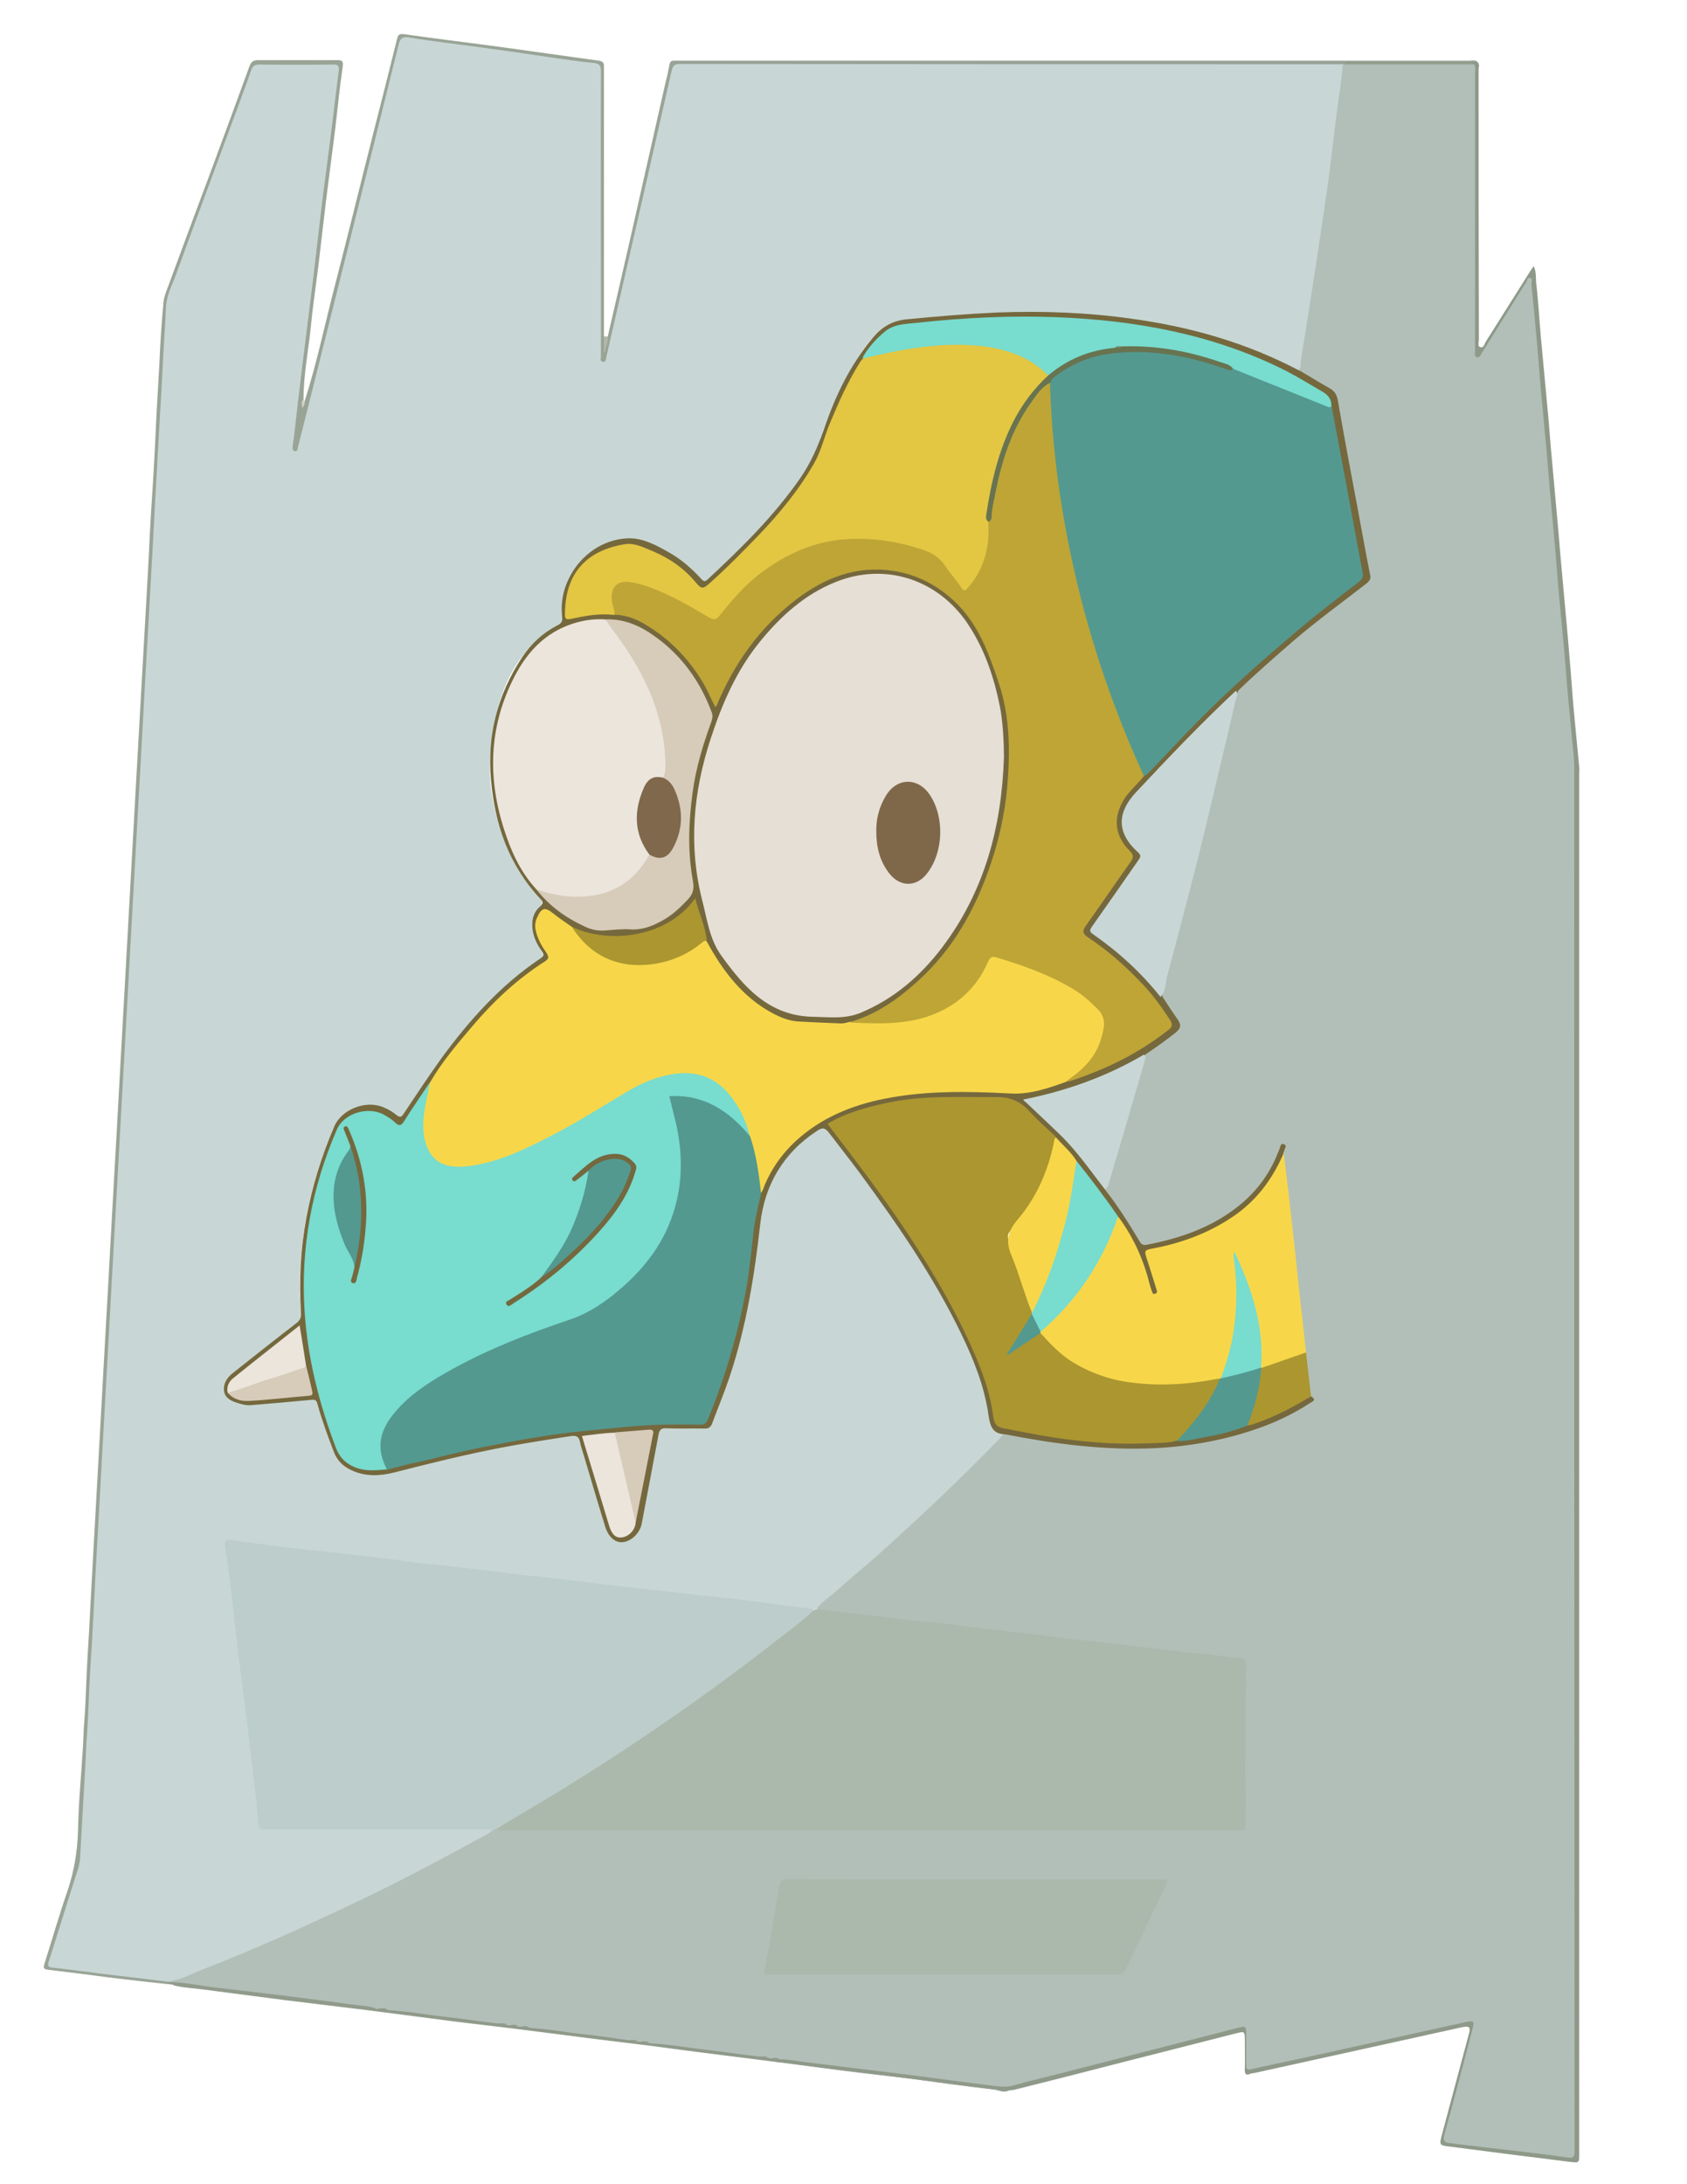 <svg version="1.1" id="Calque_1" xmlns="http://www.w3.org/2000/svg" x="0" y="0" viewBox="0 0 612 792" style="enable-background:new 0 0 612 792" xml:space="preserve"><style>.st1{fill:#8e9989}.st7{fill:#aab9ac}.st10{fill:#f7d749}.st11{fill:#c8d7d6}.st12{fill:#ac9630}.st14{fill:#539990}.st16{fill:#78dccf}.st18{fill:#ebe5dc}.st19{fill:#d7cbba}</style><path d="M110.5 145.5c4.4-13.7 7.3-27.7 10.9-41.6 4.9-18.9 9.5-37.8 14.3-56.7 2.8-11 5.6-21.9 8.3-32.9.4-1.6.7-2.2 2.7-1.9 11.8 1.7 23.6 3.1 35.4 4.7 11.7 1.6 23.4 3.3 35.1 4.9 1.3.2 2 .7 1.9 2v97.9c1.4 1.8-.2 4 .3 5.6.2-1.8 0-3.8 1.1-5.6 2.6-11.4 5.3-22.8 7.9-34.3 4.4-19.3 8.7-38.7 13.1-58 .3-1.1.6-2.2.8-3.4 1.1-4.8 0-4.2 5.4-4.2h285.2c1 0 2.2-.4 3.1.4-1 .7-2.1.2-3.2.2h-42.2c-.8 0-1.6.3-1.9.1.3.1 1.1 0 1.8 0 14 0 28 0 42 .1.8 0 2.1-.8 2.5.7-.7.7-1.7.7-2.6.7-14.9 0-29.8.1-44.7-.1-2.2.1-4.5 0-6.7 0H248c-3.1 0-3.3.2-4 3.2-6.4 28.3-12.9 56.5-19.3 84.8-1.2 5.2-2.5 10.4-3.6 15.6-.1.5-.2 1-.4 1.4-.4 1.1-.6 2.5-2.1 2.3-1.6-.2-1.3-1.7-1.4-2.8-.1-1 0-2 0-3V26.9c-.1-3-.1-3.1-3-3.5-21.7-3-43.4-5.9-65.1-8.9-3-.4-3.2-.3-3.9 2.7-5.8 23-11.5 46.1-17.3 69.1-6.3 24.8-12.5 49.6-18.7 74.4-.3 1.3-.4 3.5-2.4 3.1-1.9-.4-1.3-2.4-1.2-3.8 3.8-30.2 7.2-60.4 11.1-90.5 1.8-14 3.2-28.1 5.1-42.2.4-3 .3-3.2-2.7-3.2H95.9c-3.2 0-3.4.2-4.6 3.2-8.6 23.2-17.1 46.4-25.7 69.6-1.1 2.9-2.1 5.8-3.2 8.7-1.1 2.8-1.5 5.7-1.6 8.8-.3 7.8-.8 15.6-1.3 23.4-.4 7-.8 14-1.2 20.9-.4 8.1-.9 16.1-1.4 24.2-.4 7.1-.8 14.1-1.2 21.2-.4 7.9-.9 15.8-1.3 23.7-.4 7.1-.8 14.1-1.2 21.2-.4 8-.9 15.9-1.3 23.9-.4 6.9-.8 13.8-1.1 20.7-.4 8.1-.9 16.3-1.4 24.4-.4 6.8-.8 13.6-1.1 20.4-.4 8-.9 16-1.3 23.9-.4 6.8-.8 13.6-1.1 20.4-.5 8.2-.9 16.4-1.4 24.7-.4 7.1-.8 14.1-1.2 21.2-.4 7.9-.9 15.8-1.3 23.7-.4 6.9-.8 13.8-1.1 20.7-.4 8.1-.9 16.3-1.4 24.4-.4 7.1-.8 14.1-1.2 21.2-.4 7.9-.9 15.8-1.3 23.7-.4 6.9-.8 13.8-1.1 20.7-.5 8.1-.9 16.3-1.4 24.4-.4 7.1-.8 14.1-1.2 21.2-.4 7.9-.9 15.8-1.3 23.7-.4 7-.8 14-1.1 20.9-.3 7.1-.7 14.1-1.2 21.2-.3 4.1-2.2 7.8-3.4 11.7-2.4 7.9-4.9 15.7-7.3 23.6-.7 2.3-.6 2.5 1.9 2.8 13 1.9 26.1 3.2 39.1 5.1.3.1.5.2.8.3.6.8 2.3.3 2.3 1.8-6.6-.7-13.2-1.4-19.7-2.2-6.1-.7-12.1-1.6-18.2-2.3-2.7-.3-5.4-.7-8.1-1-1.5-.2-1.3-1-1-2.1 2.8-8.7 5.3-17.6 8.3-26.2 2.5-7.3 3.7-14.7 3.9-22.4.2-10.1 1.2-20.2 1.8-30.3.2-3.1.2-6.3.5-9.4.6-7.9.7-15.9 1.2-23.9.6-9.1 1-18.2 1.5-27.3.5-8.9 1-17.9 1.5-26.8.5-9 1-18 1.5-27.1.5-9 1-18 1.5-27.1.5-8.9 1-17.9 1.5-26.8l1.5-27.3c.5-8.9 1-17.7 1.5-26.6l1.5-27.3c.5-8.9 1-17.9 1.5-26.8.5-9 1-18 1.5-27.1.5-9 1-18 1.5-27.1.5-8.9 1-17.9 1.5-26.8.5-8.9 1-17.9 1.5-26.8.5-8.8 1-17.5 1.5-26.3.5-9.4 1.1-18.9 1.5-28.3.3-5.5.6-11.1 1-16.6.6-9.4 1.1-18.9 1.5-28.3.3-5.8.7-11.6 1-17.4.3-7.5.8-15.1 1.5-22.6.2-1.9 1-3.8 1.7-5.7 4.8-13.1 9.7-26.2 14.6-39.3 5-13.5 10-27 14.9-40.5.6-1.6 1.4-2.2 3.1-2.2h28.7c1.9 0 2.3.4 2 2.5-1.1 7.4-1.8 14.9-2.7 22.4-1.1 8.9-2.3 17.7-3.4 26.6-.9 7.4-1.7 14.8-2.6 22.2-.9 7.5-2.1 15.1-2.8 22.6-.9 8.9-2.7 17.7-2.7 26.7-.1 1 .1 2.1-.5 3.2.5-.7.2-1.8.9-2.5z" style="fill:#99a497"/><path class="st1" d="M535 23.5c-.8-.8-1.9-.5-2.9-.5H488v-.5h48c.9.8.4 1.9.4 2.8 0 32.7 0 65.3.1 98 0 .9-.6 2.3.6 2.6 1.2.3 1.4-1.2 1.9-2l15.9-25.2c.4-.7.9-1.3 1.5-2.2 1 2.2.7 4.3.9 6.3.8 6.5 1.1 13 1.7 19.6.8 8.6 1.6 17.1 2.4 25.7.6 6.2 1 12.4 1.6 18.6.8 8.8 1.6 17.6 2.4 26.5.5 6.1 1 12.2 1.6 18.3.8 9.1 1.7 18.1 2.4 27.2.6 6.5 1 13.1 1.6 19.6.6 6.6 1.3 13.2 1.9 19.8.1.7 0 1.5 0 2.2V781c0 3.3 0 3.3-3.4 2.9-14.4-1.8-28.9-3.6-43.3-5.5-4.1-.5-4.1-.5-3.1-4.4 3.2-12.1 6.5-24.1 9.7-36.2.8-2.8.3-3.3-2.5-2.7-25.1 5.5-50.2 11.1-75.3 16.6-.4.1-.9 0-1.2.2-2.2 1-2.3-.3-2.2-1.9.1-3.4 0-6.8 0-10.2 0-3.2-.1-3.3-3.2-2.5-12.8 3.3-25.6 6.5-38.5 9.8-14 3.6-28 7.2-42.1 10.7-.6.1-1.2.1-1.7.2-1.8.7-3.6-.2-5.4-.4-6.4-.8-12.8-1.5-19.1-2.4-6-.8-11.9-1.6-17.9-2.3-5.9-.8-11.8-1.5-17.7-2.2-5.9-.7-11.8-1.5-17.7-2.3-2.2-.3-4.4-.7-6.7-.7-.1-1.2.8-1.1 1.4-1.3 5.4 0 10.8 1 16.1 1.7 21.2 2.7 42.5 5.3 63.7 8.1 1.6.2 3.2 0 4.7-.4 26.9-6.7 53.8-13.7 80.7-20.5.2-.1.5-.1.7-.2 3.2-.8 4.2-.1 4.3 3.1.1 2.8 0 5.7 0 8.5 0 3.3.2 3.5 3.5 2.8 24.2-5.3 48.3-10.6 72.5-16 1.2-.3 2.4-.6 3.7-.7 1.8-.2 2.7.6 2.6 2.4 0 .8-.3 1.5-.5 2.2-3.1 12-6.4 24-9.5 36-.8 2.9-.6 3 2.4 3.4l38.7 4.8c4.2.5 4.2.5 4.2-3.7V280c0-7.2-1.2-14.3-1.7-21.4-.9-10.5-1.8-21.1-2.8-31.6-.9-10-1.8-19.9-2.7-29.8-.9-10.4-1.8-20.9-2.8-31.3-1.1-12.6-2.2-25.2-3.4-37.8-.7-7.9-1.3-15.8-2.1-23.6 0-.5 0-1-.4-1.6-.9.7-1.3 1.6-1.8 2.4l-13.5 21.6c-.9 1.4-1.6 3.5-3.5 3-2-.6-1.3-2.8-1.3-4.4V26.3c-.1-1-.1-1.9.2-2.8z"/><path d="M283 746.9c-.3 0-.6.1-1 .1v.3c5.6.7 11.3 1.4 16.9 2.1 7.1.9 14.2 1.8 21.4 2.7 6.1.8 12.1 1.5 18.2 2.3 6.1.8 12.1 1.5 18.2 2.3l9.3 1.2c-1.8 1.2-3.6 0-5.3-.2-9.8-1.1-19.5-2.5-29.3-3.8-8.6-1.1-17.3-2-25.9-3.1-8.4-1.1-16.9-2.2-25.3-3.3-7.1-.9-14.3-1.8-21.4-2.7-7.4-.9-14.8-1.9-22.1-2.9-7.1-.9-14.1-1.7-21.2-2.6-8.9-1.1-17.7-2.3-26.6-3.4-8.5-1.1-17.1-2-25.6-3.1l-30-3.9c-9.8-1.2-19.7-2.4-29.6-3.6l-30-3.9c-3.6-.5-7.2-.6-10.7-1.5-.5-1-1.9-.1-2.5-1.1 1.4-1.1 3-.8 4.6-.6 20 2.6 40 4.9 60 7.6 3.8.5 7.6.6 11.3 1.8-.1.5-.4 1.2.6.7.5-.2 1.1-.3 1.7-.5.7-.1 1.5-.1 2 .6 5.3 1.1 10.6 1.4 16 2.1 7.4 1 14.8 1.8 22.1 2.8 1.1.1 2.1.2 3.2-.1.8-.1 1.6-.2 2.2.6 0 .8-.6.5-.9.6 1 .1 1.9-.6 3-.7.8-.1 1.5-.2 1.9.7 0 .5-.6.3-.9.6 1-.3 1.9-.7 2.9-.9.7-.1 1.5-.1 1.9.6 5.3 1 10.7 1.4 16 2.1 6 .8 12 1.5 18 2.3 1.1.1 2.1.2 3.2-.1.8-.1 1.6-.2 2.2.6 0 .7-.5.5-1 .6 1.2.1 2.1-.6 3.1-.7.7-.1 1.5-.1 2 .6 5.3 1.1 10.6 1.4 16 2.1 7.2 1 14.4 1.7 21.6 2.8 1.3.2 2.5.3 3.7-.1.8-.1 1.6-.2 2.2.6 0 .8-.7.4-1 .6 1.1.1 2-.6 3.1-.7.8.6 1.7.3 1.8 1.5z" style="fill:#919b8c"/><path d="M220.5 122c.2 2.1-.7 4-1.4 6v-6h1.4z" style="fill:#b2b6a9"/><path d="M110.5 145.5c.2.9-.4 1.7-.8 2.5-.1-1-.6-2 .2-3 .2.2.4.3.6.5z" style="fill:#cfd2ca"/><path d="M60.5 718.5c-7.6-.9-15.1-1.8-22.7-2.7-6.2-.8-12.3-1.6-18.5-2.3-1.7-.2-2.2-.5-1.6-2.3 3.6-11.2 7-22.4 10.6-33.5.5-1.6.8-3.2.8-4.9.6-11.1 1.3-22.2 1.9-33.3.2-3.2.2-6.5.5-9.7.6-7.9.7-15.8 1.2-23.6.8-12.1 1.4-24.2 2-36.3.5-9 1-17.9 1.5-26.9s1-18.1 1.5-27.1 1-17.9 1.5-26.9 1-18.1 1.5-27.1 1-17.9 1.5-26.9 1-18.1 1.5-27.1 1-17.9 1.5-26.9 1-18.1 1.5-27.1 1-17.9 1.5-26.9 1-17.9 1.5-26.9c.5-8.9 1-17.7 1.5-26.6.5-9.1 1-18.2 1.5-27.4.5-8.9 1-17.7 1.5-26.6.7-12.1 1.4-24.2 2-36.3.5-9 1-17.9 1.5-26.9s1.1-18.1 1.5-27.1c.3-6 .8-11.9 1-17.9.2-4.2 2.3-8 3.7-11.9C71.1 79.6 78.6 59.6 86 39.6c1.7-4.7 3.5-9.4 5.1-14.1.5-1.5 1.3-2.1 2.9-2.1 9 .1 18 .1 27 0 1.7 0 2.1.6 1.9 2.2-1.2 9.1-2.2 18.3-3.4 27.4-1.1 8.6-2.3 17.3-3.3 25.9-.9 7.4-1.7 14.8-2.6 22.2-1.3 10.4-2.6 20.9-3.9 31.3-1.1 8.8-2.1 17.6-3.1 26.4-.1 1-.4 2-.4 2.9-.1.7-.2 1.7.7 1.9 1 .2 1.1-.8 1.2-1.5 1.8-7 3.5-14 5.3-21 3.7-14.9 7.5-29.8 11.2-44.7 6.7-26.7 13.4-53.5 20-80.2.6-2.2 1.2-3 3.8-2.6 9.2 1.5 18.4 2.5 27.6 3.8 7.5 1 14.9 2.1 22.4 3.2 5.6.8 11.1 1.7 16.8 2.2 2.4.2 2.8 1.1 2.8 3.2-.1 27.7 0 55.3 0 83v20.2c0 .7-.5 1.9.8 2 1 .1 1.1-1.1 1.2-1.9 4.5-19.7 9-39.3 13.5-59 3.4-14.8 6.7-29.6 10.1-44.4.4-1.6.7-2.7 2.9-2.7 80.1.1 160.1.1 240.2.1h.7c.9 1 .7 2.2.5 3.3-2.3 17.7-4.5 35.5-7.1 53.2-2.4 16.9-5 33.8-7.8 50.6-.2 1.5 0 3.3-1.6 4.2-3.3-.3-5.9-2.2-8.7-3.5-17.4-8-35.6-12.7-54.4-15.2-8.4-1.1-16.9-1.5-25.4-2.1-10-.7-20-.1-29.9.3-8.9.3-17.8 1.2-26.6 2.4-3.9.6-6.9 2.8-9.5 5.6-4 4.4-7 9.5-9.8 14.8-3.8 7.2-7.2 14.6-9.5 22.5-2 6.6-5.9 12.3-9.9 17.8-8.8 11.9-19.3 22.3-30.2 32.2-2.5 2.3-2.9 2.2-5.3-.3-4.6-4.7-9.9-8.1-15.8-11.1-12.6-6.4-29 3.5-31.5 16-.6 3.2-1.2 6.4-1 9.6.1 1.4-.4 2.4-1.6 3.1-16.6 9.8-22.1 25.9-24.2 43.7-1.7 14.1 1.5 27.5 7.4 40.3 2.3 5.1 5.6 9.7 9.4 13.8 2.2 2.4 2.3 2.7.2 5.2-2.2 2.5-2.4 5.4-1.7 8.5.5 2 1.4 3.9 2.4 5.7 1.6 2.7 1.6 3-1 4.8-7.2 5-13.8 10.7-19.8 17.2-8.1 8.8-15.6 18.2-22.1 28.3-2 3.1-4.1 6.3-6.2 9.4-1.6 2.3-2.1 2.4-4.4.9-2.7-1.7-5.4-3.3-8.8-3.1-6 .3-10.4 2.8-12.8 8.4-5.8 13.7-9.7 27.8-11.1 42.6-.8 7.5-1.3 15.1-.4 22.7.3 2.7-.8 4.5-3 6.1-7.3 5.6-14.5 11.5-21.8 17.2-.7.6-1.4 1.2-1.9 2-2.2 3.4-1.3 5.9 2.5 7.5 3.7 1.5 7.4.9 11.1.6 5.3-.4 10.6-1.1 15.9-1.4 1.9-.1 2.9.6 3.4 2.4 1.5 5.1 3.3 10.1 5.2 15.1 2.3 6.2 6.9 9.3 13.5 9.6 4.6.2 8.9-.9 13.3-2 18.1-4.9 36.5-8.6 55-11.3 1.3-.2 2.6-.3 4-.5 2.8-.4 3.5 0 4.3 2.8 1.8 6 3.6 12 5.4 17.9 1.2 3.8 2.3 7.7 3.4 11.5l.3.9c1.2 3.2 3.2 5.1 5.3 5 2.8-.1 6-2.8 6.6-5.9l6-31.2c.8-4.1.8-4.3 5.2-4.3h11.7c1.7 0 2.5-.7 3.2-2.2 8.3-20.4 14-41.5 16-63.5.8-8.4 2.1-16.7 6-24.3 3.7-7.2 8.7-13.2 15.6-17.5 2.9-1.8 3.7-1.7 5.8 1 6.4 8.1 12.6 16.4 18.6 24.8 8.1 11.4 15.8 23.1 22.7 35.3 7.9 14.2 14.8 28.8 17 45.1.2 1.5.9 2.4 2.4 2.7.8.1 1.6.3 2.3.8.8 1.1-.1 1.7-.7 2.3-7.4 7.2-14.4 14.7-22 21.7-5.5 5.1-11 10.4-16.6 15.4-9.2 8.4-18.6 16.6-28.2 24.5-.2.2-.4.2-.7.3-.4.1-.8.1-1.2 0-11.5-1.1-23-2.7-34.5-3.9-21.8-2.4-43.5-5.1-65.2-7.6-17-2-33.9-4-50.9-5.9-16.6-1.9-33.2-3.8-49.9-5.7-3.1-.4-6.3-.9-9.4-1.2-2.4-.2-2.6-.1-2.3 2.4 1.4 11.7 2.9 23.5 4.3 35.2 2.4 20.7 5.1 41.3 7.3 62 .3 3.2.7 3.5 4.1 3.5h75.5c1.5 0 3-.3 4.4.5.8 1.6-.7 2-1.6 2.5-5.4 3-10.8 6-16.2 8.9-12 6.4-24.3 12.6-36.6 18.3-19.2 8.9-38.5 17.5-58.3 25-1.6 1-3.2 1.5-5 1z" style="fill:#c8d7d5"/><path d="M60.5 718.5c4.7-.4 8.8-2.7 13.1-4.4 18.8-7.3 37.2-15.6 55.4-24.3 16.3-7.7 32.2-16.2 48-24.9.5-.3 1-.6 1.4-1 .5-1.1 1.5-1.4 2.6-1.3h264.9c5.1 0 5.2 0 5.1-5.1-.2-12 0-24-.1-35.9-.1-5.6 0-11.1 0-16.7 0-2.1-.7-3-2.8-3.2l-41.4-4.8c-19.9-2.2-39.9-4.7-59.8-6.9-14.6-1.6-29.3-3.3-43.9-5.2-2.3-.3-4.7.3-6.7-1.5 2.4-3 5.7-5 8.5-7.6 4.4-4.1 9.2-7.8 13.7-11.9 15.1-13.5 29.8-27.4 43.9-41.9.6-.7 1.2-1.3 1.8-2 .7-.7 1.6-.4 2.3-.2 7.6 1.4 15.2 2.8 22.9 3.5 9.6.9 19.2 1.6 28.9 1.1 11.3-.7 22.3-2.4 33.1-5.7 7.7-2.4 14.9-5.7 21.8-9.8.9-.5 2.3-1 1.5-2.6-.7-5.2-1.4-10.4-1.9-15.6-1.1-6.9-1.6-13.9-2.4-20.8-1.8-15.9-3.6-31.7-5.3-47.6-.1-1.2-.2-2.5-.3-3.7-.3-.8.3-1.6.1-2.9-1.5 3.3-2.8 6.4-4.5 9.2-4.6 7.6-10.9 13.4-18.5 17.8-7.9 4.6-16.5 7.4-25.5 9-2.1.4-3.3-.2-4.3-2-3.3-5.7-6.7-11.3-10.8-16.5-.5-.6-.9-1.2-.9-2 4.5-15.1 9-30.2 13.3-45.4.3-1 .6-2.1.6-3.2.1-1.3 1.1-1.8 2-2.3 3.1-1.9 5.8-4.1 8.6-6.4 1.5-1.2 1.8-2.4.7-4-1.4-2-2.6-4.1-4-6-.6-.9-1.4-1.7-1.1-2.9 3.4-11.8 6.4-23.6 9.5-35.5 6-23.5 11.8-47 17-70.6.3-1.5.7-2.9.8-4.4 1.5-2.7 3.9-4.5 6.1-6.4 7.8-7.1 15.6-14 23.9-20.5 4.9-3.8 9.7-7.6 14.7-11.2 2.2-1.6 2.9-3.2 2.4-5.9-2.3-11.8-4.4-23.7-6.7-35.6-1.6-8.4-3.2-16.9-4.6-25.3-.3-2.1-1.3-3.4-3.1-4.5-2.8-1.6-5.5-3.5-8.4-4.9-.7-.3-1.6-.6-1.6-1.7 1.9-.6 1.2-2.5 1.4-3.6 2-12 3.8-24.1 5.7-36.2 1.5-10 3-19.9 4.4-29.9 1.1-8.3 2-16.7 3.1-25.1.7-5.4 1.7-10.8 2-16.2h47.5c.9.9.5 2.1.5 3.1v101c0 .7-.3 1.7.6 2 1 .3 1.4-.7 1.8-1.4 5-8 10.1-16.1 15.1-24.1.3-.4.5-.9.8-1.2.6-.7.6-2.4 1.8-2 .9.3.3 1.8.4 2.7.7 6.7 1.3 13.3 1.9 20 .6 6.4 1 12.7 1.6 19.1.6 6.8 1.3 13.5 1.9 20.3.4 4.4.7 8.8 1.1 13.1.6 7 1.3 14 1.9 21 .6 6.4 1 12.9 1.6 19.3.6 6.7 1.3 13.4 1.9 20 .4 4.5.7 9.1 1.1 13.6.6 6.8 1.3 13.5 1.9 20.3.3 2.8.6 5.6.6 8.4 0 167 0 334.1.1 501.1 0 2.1 0 3-2.8 2.6-10-1.5-20-2.5-30.1-3.7l-12.3-1.5c-2-.2-2.6-.8-2-3.1 3.6-12.9 6.9-25.8 10.3-38.7.6-2.3.2-2.7-2.1-2.2-20.1 4.4-40.1 8.9-60.2 13.3-6 1.3-12 2.5-18 3.9-1.6.4-1.9-.1-1.9-1.5v-11.2c0-2.9-.2-3-3-2.3-20.4 5.2-40.8 10.5-61.2 15.7-6.9 1.8-13.9 3.4-20.7 5.3-2.7.7-5.3.2-7.9-.1-11.3-1.4-22.6-3-34-4.4-11.2-1.4-22.4-2.7-33.5-4.1-3-.4-6-1-9.1-1-.6-.7-1.3-.4-2-.5-.7.3-1.3.4-1.9 0-.6-.7-1.3-.4-2.1-.5-3.3.4-6.6-.5-9.8-.9l-31.2-3.9c-.2 0-.3-.1-.4-.2-.6-.7-1.3-.4-2.1-.5-.7.3-1.3.4-1.9 0-.6-.7-1.3-.4-2.1-.5-2.9.4-5.7-.5-8.6-.8-9.6-1.2-19.3-2.2-28.8-3.7-.6-.7-1.3-.4-2-.5-.7.3-1.3.4-1.9 0-.6-.7-1.3-.4-2.1-.5-.7.3-1.3.4-1.9 0-.6-.7-1.3-.4-2.1-.5-3.3.3-6.6-.5-9.8-.9l-31.2-3.9c-.2 0-.3-.1-.4-.2-.6-.7-1.3-.4-2.1-.5-.7.3-1.3.4-1.9 0-2.9-.9-6-1-9-1.4-7.7-1.1-15.4-2-23.1-3-8.7-1.1-17.4-2.1-26.1-3.1-5.9-.7-11.8-2.1-17.8-2 .1.1.1 0 .1-.2z" style="fill:#b2bfb8"/><path class="st1" d="M235.5 740.9c6.7.3 13.3 1.5 19.9 2.3 5.8.6 11.6 1.5 17.4 2.2 1.4.2 2.8.4 4.2.5-1.2.8-2.5.4-3.8.3-6-.8-11.9-1.5-17.9-2.3-6-.8-12.1-1.6-18.1-2.4-.9-.1-1.8-.2-2.7-.2.1-.1.2-.3.3-.4.2.1.5.1.7 0zM140.6 728.9c6.7.3 13.3 1.5 19.9 2.3 5.8.6 11.6 1.5 17.4 2.2 1.4.2 2.8.4 4.2.5-.6.7-1.4.5-2.1.4-5.9-.7-11.7-1.5-17.6-2.3-5.9-.7-11.7-1.5-17.6-2.1-1.7-.2-3.4-.8-5.2-.5.2-.2.3-.4.4-.4.1 0 .3 0 .6-.1zM192 735.4c6.6.2 13 1.5 19.5 2.2 6 .6 12 1.6 18 2.4-.6.7-1.4.5-2.1.4-5.9-.7-11.8-1.6-17.7-2.3-6.2-.8-12.4-1.5-18.7-2.2.1-.1.2-.3.3-.3.2-.1.5-.1.7-.2zM136.6 728.4h1.9c-.9.9-2 .2-3.1.6.3-.7.8-.5 1.2-.6zM184 734.4h1.9c-.9.9-2 .2-3.1.6.4-.7.9-.5 1.2-.6zM188 734.9h1.9c-.9.8-2 .4-3 .4.3-.5.8-.3 1.1-.4zM231.5 740.4h1.9c-.9.8-2 .4-3 .4.3-.5.8-.3 1.1-.4zM279 746.4h1.9c-.9.8-2 .4-3 .4.3-.5.8-.3 1.1-.4z"/><path class="st7" d="M296.5 583.5c9.6 1.2 19.2 2.1 28.8 3.4 8.1 1.1 16.3 1.5 24.4 2.7 10.5 1.5 21 2.3 31.5 3.8 6.4.9 12.8 1.4 19.2 2.2 6.6.8 13.1 1.5 19.7 2.3 5.2.6 10.3 1.4 15.5 1.7 4.8.3 9.5 1.4 14.3 1.6 1.5.1 2.2 1 2.1 2.7-.1 3.9.1 7.7-.1 11.6-.2 7.3 0 14.5-.1 21.8-.1 3.6-.1 7.2.1 10.9.2 4.8-.1 9.6-.1 14.3 0 .9-.4 1.2-1.2 1.2H183.5c-1 0-2.2.4-3.1-.5.2-.9.9-1.3 1.7-1.7 15.8-9 31.3-18.7 46.5-28.8 21.9-14.6 43.2-30 63.6-46.7 1-.8 2-1.8 3.3-2.2.3-.3.7-.3 1-.3z"/><path d="M295.5 583.5c-3.6 3.7-7.8 6.7-11.8 9.8-17.5 13.8-35.6 26.8-54.2 39.2-10.2 6.8-20.6 13.4-31.1 19.7-6 3.6-12 7.1-17.9 10.7-.7.3-1.3.7-2 1-.8-.9-1.9-.5-2.8-.5H97.5c-3.5 0-3.6 0-3.9-3.5-.7-9.3-2.1-18.6-3.1-27.8-1.1-10.3-2.6-20.6-3.9-31-.9-7.6-1.7-15.3-2.6-22.9-.7-5.9-1.5-11.8-2.4-17.7-.3-1.8.4-2.3 2-2.1 8.9 1.2 17.9 2.4 26.8 3.4 7.9.9 15.8 1.7 23.7 2.6 7.9.9 15.7 2.2 23.6 2.9 6.4.6 12.8 1.5 19.2 2.2 4.8.5 9.7 1.4 14.5 1.8 5.2.4 10.4 1.1 15.5 1.7 6.3.7 12.6 1.6 18.9 2.3 6.7.8 13.5 1.4 20.2 2.2 4.7.6 9.3 1.2 14 1.6 5.2.4 10.3 1.2 15.5 1.8 6.8.9 13.4 1.8 20 2.6z" style="fill:#bdcdcb"/><path d="M401 431.5c4.6 5.9 8.6 12.2 12.4 18.6.5.9 1.1 1.5 2.4 1.3 12-2.3 23.3-6.1 33-13.7 6.7-5.2 11.7-11.8 14.8-19.7.3-.7.6-1.4.8-2.1.2-.6.4-1.4 1.4-1 .9.4.6 1.1.3 1.7-.2.5-.3.9-.5 1.4-.1 3.1-1.9 5.5-3.3 8-5.6 9.7-14.1 16.3-24.1 20.9-6.4 3-13 5.1-19.9 6.3-2.1.4-2.3 1.3-1.6 3.1 1.2 3.1 1.9 6.4 3 9.5.2.5.4 1.1.4 1.7.1.8-.2 1.5-.9 1.9-.9.4-1.4-.3-1.8-.9-.4-.6-.6-1.2-.8-1.8-1-4-2.5-7.7-3.6-11.7-.9-3.3-3.2-5.8-4.8-8.7-1-1.7-1.9-3.3-3-4.9-4.8-6.8-10-13.4-15-20.1-2.3-3.1-5.3-5.8-7.8-8.7-4.4-4-8.6-8.2-13-12-.9-.8-1.9-1.3-3.1-1.3-14.6-.8-29.1-1.3-43.6 1.5-6.7 1.3-13.3 3.1-19.5 6.2-1.7.9-1.7 1.5-.6 2.9 7.1 9.1 14.1 18.4 20.8 27.8 12.7 18.1 24.3 36.9 32.6 57.5 2.5 6.3 4.4 12.8 5.3 19.5.2 1.6 1 2.3 2.5 2.6 11.2 2.4 22.4 4.2 33.8 5.1 6.7.5 13.3.3 20 .4 3.2 0 6.5-.4 9.7-.9 8.6-.7 16.9-2.7 25.1-5.3 7.3-2.2 14-5.4 20.5-9.2.9-.5 1.7-1.4 2.9-1 1.9 1.3.3 1.8-.5 2.3-5.8 3.8-12 6.8-18.5 9.1-12.1 4.3-24.6 6.6-37.5 7.3-18.5.9-36.6-1.5-54.6-5-4.6-.1-5.5-2.9-6.1-7-1.5-10.5-5.4-20.2-10-29.7-10-20.6-23-39.4-36.5-57.8-3.7-5-7.6-9.9-11.4-14.9-1.3-1.7-2.3-2-4.2-.7-12.3 8-19.1 19.6-20.7 33.8-2.1 18.8-5.1 37.4-11.1 55.4-1.9 5.7-4.2 11.2-6.3 16.8-.5 1.5-1.4 2.1-2.9 2-4.6-.1-9.2.1-13.7-.1-1.8-.1-2.6.5-2.9 2.3-2 10.8-4.1 21.6-6.1 32.3-.6 3.1-3.3 6-6.3 6.6-3 .7-5.8-1.6-7-5.7-2.6-8.4-5.1-16.9-7.6-25.3-.5-1.8-1.2-3.5-1.5-5.3-.4-1.9-1.3-2.3-3.1-2.1-8.5 1.3-16.9 2.6-25.3 4.2-13.1 2.5-26 5.7-38.9 9-5.1 1.3-10.4 1.6-15.4-.7-3.1-1.4-5.4-3.5-6.6-6.8-2.2-5.7-4.3-11.4-5.9-17.2-.4-1.5-.9-1.8-2.4-1.6-7.2.7-14.4 1.3-21.6 1.9-1.8.2-3.5-.3-5.1-.8-2.2-.7-4.4-1.7-4.8-4.2-.4-2.6.9-4.8 3-6.5 7.7-6.1 15.4-12.2 23.2-18.2 1.3-1 1.8-2.1 1.7-3.8-1.6-23.5 2.8-45.9 12-67.4 2.7-6.4 11.5-9.8 17.9-7.1 1.7.7 3.3 1.6 4.7 2.8 1.3 1 1.8.8 2.6-.4 4.5-6.7 8.9-13.5 13.6-20 10.2-13.9 21.6-26.7 36.1-36.4 1.2-.8 1.3-1.4.5-2.5-1.9-2.7-3.3-5.6-3.5-8.9-.2-2.9.6-5.5 2.8-7.4 1.1-1 1.3-1.6.2-2.7-11.5-12.2-16.6-27-18-43.4-1.4-16 2.4-30.7 11.2-44.1 3.3-5 7.6-9 13-11.8 1.5-.8 1.8-1.6 1.6-3.3-1.5-14.2 9.8-27.7 23.9-28.2 5.3-.2 10.1 2.4 14.7 5 4.5 2.5 8.3 5.8 11.8 9.6.7.8 1.3 1.4 2.4.3 12.3-11.4 24.2-23.1 33.8-37 3.6-5.3 6.2-11.1 8.3-17.2 4.1-12.1 9.6-23.6 17.9-33.5 3.1-3.7 6.9-6.1 12.1-6.6 11.1-1.1 22.2-2 33.3-2.5 16.3-.6 32.5 0 48.6 2.3 21.2 2.9 41.5 8.7 60.5 18.7.1.1.3.1.5.2 3.6 2.1 7.1 4.3 10.7 6.3 1.7 1 2.5 2.2 2.9 4.2 2.4 13.8 5 27.6 7.6 41.4 1.4 7.4 2.7 14.9 4.2 22.3.3 1.4-.5 2.1-1.4 2.9-8.9 6.9-18 13.5-26.5 20.8-6.8 5.9-13.6 11.8-20 18-.2 1.1-1.1 1.6-1.8 2.3-5.2 5.3-10.5 10.5-15.7 15.7-6 6-11.6 12.4-17.7 18.3-1.4 1.3-2.5 2.9-3.5 4.6-3.3 5.3-2.6 11.1 1.7 15.5 3.3 3.4 3.5 3.2.6 7.4-5.4 7.7-10.7 15.5-16.2 23.2 5.8 4 11.2 8.5 16.3 13.4 2.9 2.8 5.6 5.9 8.2 9 .4.5.6 1 .6 1.6 1.8 2.7 3.6 5.6 5.5 8.2 1.5 2.1 1.1 3.4-.8 4.9-3.5 2.8-7.1 5.3-10.8 7.8-1.6 2.3-4.3 3.2-6.6 4.3-10.2 5.2-20.9 9-32.2 11.2-1.1.2-2.3.3-3.7 1 2.9 2.5 5.3 5.3 8.1 7.7 7.8 6.8 14.1 15 20.2 23.4-.5.6-.2 1-.4 1.6z" style="fill:#75683d"/><path class="st7" d="M353.3 681.5h67c3.7 0 3.7 0 2.1 3.2-4.6 9.7-9.2 19.3-13.8 29.1-.8 1.7-1.8 2.2-3.6 2.2H279.6c-1.8 0-2.6-.1-2.1-2.4 1.9-9.7 3.5-19.5 5.1-29.3.3-2.1 1.1-2.9 3.3-2.9 22.4.1 44.9.1 67.4.1z"/><path class="st10" d="M405.7 441.2c5.4 7.3 9.1 15.4 11.3 24.2.2.9.5 1.8.8 2.6.2.6.4 1.5 1.3 1.1.9-.3.6-1 .4-1.7-1.1-3.4-2.1-6.8-3.2-10.2 0-.1-.1-.2-.1-.2-1.2-3.7-1.2-3.7 2.6-4.4 10.7-2.1 20.7-5.9 29.7-12.3 7.9-5.7 13.4-13.3 17.2-22.2l1.8 15c1 8.4 1.9 16.8 2.8 25.2.7 6.8 1.4 13.5 2.2 20.3.4 4 .9 7.9 1.3 11.9-.8 1.1-2.1 1.2-3.3 1.6-3.4 1.4-6.9 2.4-10.3 3.7-.8.3-1.7.7-2.7.4-.2-.1-.4-.3-.5-.6-.4-1.1-.3-2.3-.3-3.5.4-11-2.5-21.4-6.7-31.4-.6-1.5-1.2-2.9-1.7-4.1 1.2 6.1 1.1 12.4.8 18.8-.4 7.2-1.9 14.2-4.2 20.9-.4 1.3-.9 2.5-1.6 3.6-.2.2-.4.4-.7.5-15 3.1-29.9 3.8-44.5-1.5-8.3-3-15.5-7.7-20.7-15-.1-.2-.2-.5-.2-.8.2-1 .9-1.6 1.6-2.2 11.8-10.5 20.1-23.4 25.6-38.1.3-.6.4-1.4 1.3-1.6z"/><path class="st11" d="M421 361.5c-7-8.8-15.2-16.3-24.4-22.7-1.5-1-1.3-1.6-.4-2.9 5.6-7.9 11.2-16 16.7-23.9.7-1 1.3-1.7 0-2.9-8.5-7.6-7.1-15-.9-21.7 11.7-12.5 23.5-24.9 36-36.6.1-.1.3-.2.4-.3 1 1.2.1 2.4-.2 3.5-2.9 12.8-6 25.5-9 38.2-4.9 21-10.5 41.8-16 62.6-.4 2.3-.5 4.9-2.2 6.7zM401 431.5c-5.3-6.8-10.2-14-16.4-20-4-3.9-8.1-7.7-12.1-11.5-.4-.4-1-.7-1.3-1.3 15.6-3.1 30.2-8.3 43.8-16.3.9.6.5 1.4.3 2.2-4.4 15.1-8.8 30.2-13.3 45.3-.3.6-.7 1.1-1 1.6z"/><path class="st12" d="M457.7 496c5.4-1.9 10.8-3.7 16.1-5.6l1.8 15.9c-6.7 4.1-13.7 7.7-21.2 10.2-.6.2-1.3.3-1.9.4-.5-.8-.1-1.6.2-2.4 2.1-5.2 3.3-10.6 4-16.2.1-.7 0-1.7 1-2.3z"/><path d="M364.2 274.6c-.8 25.1-7 48.5-22.3 68.8-7.8 10.3-17.4 18.7-29.6 23.8-5.7 2.4-11.3 1.6-17.1 1.5-16.1-.2-25.2-10.6-33.6-22.3-4.3-6-5.1-13.3-6.9-20.1-5-19.7-3.2-39.2 3.1-58.4 4.1-12.6 9.3-24.6 17.7-35 7.6-9.4 16.5-17.5 28-22 17.5-6.9 36.4-1 47.3 14.9 6.6 9.7 10.2 20.8 12.3 32.4.8 5.6 1.1 11 1.1 16.4z" style="fill:#e6dfd5"/><path class="st14" d="M483.1 147.5c1.8 9.5 3.6 19 5.4 28.6 1.9 10.4 3.8 20.9 5.8 31.3.3 1.5.1 2.4-1.1 3.4-7.9 6.1-15.8 12.1-23.4 18.6-5.7 4.9-11.4 9.7-16.9 14.7-5.9 5.3-11.6 10.7-17.2 16.3-6.3 6.3-12.4 13-18.6 19.4-.6.6-1.2 1.1-1.9 1.6-1.7-1.1-2.1-2.9-2.8-4.6-13.8-30.8-23.1-63-28.2-96.3-1.6-10.4-2.8-20.8-3.3-31.3-.2-3.6-.6-7.1-.3-10.7.2-1.5 1.3-2.4 2.5-3.3 7.7-5.7 16.4-8.2 25.9-8.4 11.6-.4 22.8 1.8 33.7 5.5 1.4.5 2.8 1.2 4.3.9.7-.1 1.3.1 1.9.4 11.2 4.8 22.7 9.2 34.2 13.9z"/><path d="M380.9 138.6c.7 23.8 3.9 47.3 9.3 70.4 5.8 25 14.1 49.1 24.8 72.4-2.2 2.8-5 5.1-7 8.1-4.3 6.7-3.8 13.4 1.8 19 1.5 1.5 1.5 2.5.3 4.1-5.4 7.6-10.7 15.4-16.2 23.1-1.4 1.9-1 3 .8 4.2 7.6 5 14.4 11.1 20.5 17.7 3.5 3.8 6.5 8 9.3 12.3 1.1 1.7.6 2.7-.8 3.7-8.6 6.7-18 11.9-28.2 15.8-3 1.1-6 2.4-9.2 3-.1-1.3 1-1.6 1.8-2.1 2.8-2 5.2-4.4 7.3-7.1 2.6-3.5 3.8-7.4 4.3-11.6.2-2.2-.9-3.8-2.2-5.3-3.1-3.5-6.7-6.2-10.8-8.4-7.7-4.2-15.9-7.2-24.3-9.8-2-.6-3-.2-3.9 1.7-5 10.8-13.6 17.1-24.9 20.3-7.8 2.2-15.7 1.4-23.6 1.5-.7 0-1.6 0-1.7-1 9.5-2.7 17.3-8.2 24.5-14.7 12.8-11.5 20.9-25.9 26.4-42 3.2-9.3 5.3-18.8 6.2-28.6 1.1-12.8 1-25.5-3.1-37.7-3.6-10.8-7.5-21.7-16.3-29.8-6.3-5.8-13.5-9.5-22-10.8-13.4-2-24.8 2.5-35.2 10.4-13.2 10.1-22.5 23.2-28.8 38.4-.1.1-.2.3-.5.6-1.6-3.1-2.9-6.2-4.6-9.1-5.4-8.9-12.4-16-21.4-21.2-3.2-1.9-6.8-3.1-10.6-3.2-1.2-1.7-1.5-3.7-1.6-5.7-.3-4.8 2.5-7.3 7.2-6.8 2.8.3 5.5 1.1 8.2 2.2 6.7 2.6 13 6.1 19.1 9.7 3.1 1.8 3.1 1.9 5.3-.8 5.7-6.8 11.8-13.1 19.4-17.8 9.1-5.6 18.8-8.9 29.7-9 9.5 0 18.5 1.6 27.3 4.9 1.8.7 3.2 1.7 4.3 3.3l6.3 8.4c1.5 2 2 2 3.5 0 3.8-5 5.7-10.7 6.1-16.9.1-1.8-.2-3.7.3-5.5 1.3-3.7 1.5-7.7 2.3-11.5 2.1-10.4 5.4-20.3 11-29.3 2-3.2 4.2-6.2 7-8.8.8-.5 1.4-1.4 2.6-.7z" style="fill:#bea536"/><path class="st10" d="M308.5 370.5c.1.1.3.3.4.3 11.2.5 22.4.9 32.9-4.4 7.8-3.9 13.3-9.9 16.7-17.8.8-1.7 1.5-1.9 3.1-1.4 9.7 2.9 19.2 6.3 28 11.6 3.3 2 6.1 4.6 8.8 7.3 3 3.1 2.2 6.6 1.2 10-1.7 6.4-5.9 11.1-11.2 14.8-.7.5-1.3 1-2 1.5-6.4 2.3-12.9 4.5-19.8 4.1-15.3-.8-30.6-1.1-45.7 1.9-12.1 2.4-23.2 7-32.4 15.5-4.8 4.5-8.5 9.7-11.1 15.8-.4 1-.6 2.1-1.4 2.9-1.1-1.1-.9-2.6-1.2-4-.9-5.5-1.8-11-3.3-16.3-1.9-6.5-4.7-12.4-9.6-17.2-4.5-4.4-10-5.8-16-5.2-7.1.7-13.5 3.6-19.5 7.4-9.2 5.7-18.5 11.3-28.1 16.2-8.3 4.2-16.7 8-25.8 9.8-2.8.6-5.6.6-8.5.3-5.5-.6-9.6-4.6-10.6-10.4-1.3-7.2-.1-14 2.6-20.7 4.4-7.6 10.1-14.2 15.7-20.8 7.6-8.9 16.1-16.8 26-23.1 1.4-.9 1.5-1.6.6-3-1.8-2.6-3.4-5.3-4-8.5-.3-1.6-.1-3 .5-4.3 1.7-3.8 2.9-4 6-1.5 2.1 1.7 4.4 3.2 6.7 4.8 1.3.9 2.1 2.4 3.1 3.5 5.2 5.8 12 8.5 19.4 10 2.8.5 5.6-.5 8.3-1.1 5.5-1.2 10.7-3.1 15.2-6.5.8-.6 1.6-1.6 2.8-.8 5.8 10.7 12.9 20.2 23.8 26.1 3 1.6 6.1 2.9 9.6 3.1 5.1.3 10.3.5 15.4.7 1.3 0 2.3-.4 3.4-.6z"/><path class="st16" d="M156 392.4c-.8 4.2-1.9 8.4-2.3 12.7-.3 3-.2 6 .6 8.9 2.4 8.5 8.5 9.9 16.8 8.7 10.7-1.6 20.2-6.4 29.7-11.3 9.3-4.8 18.1-10.5 27.1-15.8 5.2-3.1 10.7-5.3 16.7-6.2 7.8-1.1 14.3 1 19.5 6.9 3.9 4.5 6.5 9.8 7.9 15.6-1.3.2-1.7-.9-2.3-1.6-4.1-4.4-8.5-8.2-14.2-10.3-3.1-1.2-6.3-1.9-9.7-1.9-1.7 0-2.2.3-1.7 2.1 1.6 5.4 2.8 11 3.3 16.6.9 10.8-.7 21.1-5.6 30.8-6.1 12.3-15.9 21-27.1 28.4-3.2 2.1-7 2.7-10.5 4-11.8 4.3-23.5 8.7-34.6 14.3-9 4.6-17.8 9.6-24.8 17.1-2.4 2.5-4.2 5.4-5.4 8.6-1.2 3.4-.8 6.7.5 10 .3.9 1 1.8.6 2.8-3.5.3-7 .7-10.4-.3-3.9-1.2-6.7-3.5-8.2-7.4-6.1-16-10.3-32.5-11.4-49.6-1.5-22.9 2.6-44.9 11.7-65.9 2.5-5.9 11.3-8.6 17.1-5.4 1.4.8 2.9 1.7 4.1 2.9 1.4 1.3 2.1 1.1 3.1-.4 3-4.8 6.3-9.5 9.5-14.3z"/><path class="st14" d="M140.4 532.9c-4.4-8.4-2.5-14.9 3.9-22 5.6-6.2 12.7-10.5 19.9-14.5 13.4-7.4 27.7-12.9 42.2-17.8 6.1-2 11.2-5.2 16.1-9.1 9.9-7.9 17.7-17.3 21.7-29.5 3.5-10.7 3.5-21.5 1.1-32.4-.8-3.4-1.7-6.7-2.5-10.1 12.6-.8 21.7 5.4 29.3 14.5 2.3 6.7 3.2 13.7 4 20.7-.9 4.5-2.2 9-2.7 13.6-.8 7.2-1.5 14.5-2.8 21.7-3 16-7.6 31.6-13.8 46.7-.6 1.4-1.3 1.9-2.7 1.9-4.6-.1-9.2-.1-13.7 0-9.6.2-19.2 1.4-28.7 2.3-12.2 1.2-24.3 3.4-36.3 5.8-7.7 1.5-15.4 3.5-23 5.3-4.1.8-8.1 1.9-12 2.9z"/><path class="st12" d="M377.5 483.4c3.5 3.9 7.1 7.7 11.6 10.5 7.1 4.3 14.7 6.8 22.9 7.6 9.9 1.1 19.7.4 29.5-1.5.3-.1.7 0 1 0 .7.8.1 1.6-.3 2.3-3.2 6.9-7.7 12.9-12.9 18.4-.7.7-1.5 1.2-2.4 1.7-2.7.8-5.6.8-8.3.9-5.5.2-11 .3-16.5 0-6.9-.4-13.9-1.1-20.7-2.2-5.6-.9-11.2-2-16.9-3.1-2.8-.5-3.8-1.4-4.2-4.5-.9-6.9-3-13.6-5.7-20.1-6.8-16.3-15.6-31.4-25.3-46.1-8.9-13.4-18.7-26.2-28.5-39-.2-.2-.3-.5-.6-.8 6.9-4.1 14.4-6.1 22.1-7.7 13-2.7 26.1-1.9 39.3-2 4.6 0 8.4 1.4 11.6 4.9 3.1 3.4 6.5 6.4 9.8 9.5-.4 5.4-2.2 10.4-4.4 15.2-3.1 6.9-7 13.5-12.2 19.1-1.1 1.2-.8 2.3-.4 3.7 2.8 8.5 5.9 16.8 8.7 25.3.1.2.1.5 0 .7-2.5 4.6-5.4 9-8 13.6 2.8-1.9 5.5-4 8.3-5.8.8-.3 1.4-1.2 2.5-.6z"/><path d="M358.5 189c.5 6.9-.5 13.4-4 19.5-1 1.7-2.2 3.3-3.5 4.8-.8.9-1.3 1.2-2.2-.1-1.8-2.8-4.1-5.2-5.9-8-2-3-4.6-4.7-8-5.8-9.4-3.2-19.1-4.6-28.9-3.8-11.2.9-21.1 5.5-30 12.2-5.9 4.4-10.6 10-15.2 15.7-1.1 1.4-2 1.2-3.4.5-6.8-4-13.6-8-21-10.8-2.5-1-5.1-1.7-7.7-2.1-5-.8-7.6 2.2-6.6 7.5.3 1.5 1 2.8.8 4.4-4.8-.6-9.5.1-14.2 1.1-3.8.8-3.9.9-3.7-3.2.6-14 8.8-21.6 21.9-23.6 3.4-.5 6.8 1.3 10 2.6 6.1 2.6 11.4 6.3 15.6 11.4 1.9 2.3 2.6 2.3 4.8.3 6.1-5.4 11.8-11.2 17.5-17.1 7.9-8.2 15.1-16.9 20.7-26.8 2.5-4.5 3.6-9.6 5.6-14.3 3.2-7.7 6.6-15.3 11.1-22.4.2-.3.6-.6.8-.9.7-.5 1.3-1 2.2-1.2 12-2.9 24.1-5 36.6-4.5 9.5.4 18.6 2.6 26.3 8.7.9.7 1.9 1.4 2.3 2.5.2 1-.4 1.5-1 2.1-6.8 6.4-11.4 14.2-14.6 22.9-3 8-4.9 16.2-6.1 24.6-.5 1.4-.3 2.6-.2 3.8z" style="fill:#e3c642"/><path class="st18" d="M194.6 322.5c-6.1-6.6-9.5-14.5-12.1-22.9-5.7-18.6-4.9-36.7 4.1-54.2 4.6-8.9 11-15.8 20.7-19.1 3.9-1.3 8-2 12.2-1.7.7.3 1.2.8 1.7 1.4 9 11.5 16.3 23.9 19.4 38.4 1.1 5.2 1.6 10.5 1 15.8-.1.8-.1 1.7-1 2.1-3.7-.5-5.6 1.7-6.9 4.7-3 7.2-2.8 14.2 1.3 21 .4.6.8 1.2.9 2-1.6 4.4-4.8 7.6-8.4 10.3-8.3 6.2-17.6 6.3-27.2 4.4-2.1-.3-4.2-.6-5.7-2.2z"/><path class="st19" d="M194.6 322.5c7.3 2.5 14.7 3.5 22.3 1.9 8.5-1.8 14.5-7 18.7-14.5.3-.1.6-.1 1-.1 4.5.8 6.1-.1 7.9-4.3 2.5-6 2.5-12 .1-18.1-.9-2.3-2.9-3.5-4.1-5.4 1.1-1.8.9-3.9.9-5.7-.5-17.2-7.5-32-17.5-45.7-1.5-2-2.9-4-4.3-6 6.6-.3 12.4 2.2 17.6 5.9 10 7 16.8 16.5 21 27.8.5 1.3.2 2.4-.2 3.6-3 8.2-5.5 16.5-6.7 25.2-1.5 10.9-1.9 21.7.1 32.5.5 2.6 0 4.6-1.8 6.5-2.5 2.6-5 5.1-8.1 7-4 2.4-8.1 4.2-12.9 3.9-3.1-.2-6.1.2-9.2.4-2.5.2-4.8-.3-7-1.3-7-3.2-13.1-7.5-17.8-13.6z"/><path class="st16" d="M380.1 136c-6.6-6.6-14.9-9.4-23.9-10.5-14.4-1.6-28.4 1-42.4 4.3-.3.1-.7.1-1 .1 2-3.7 4.8-6.8 8-9.5 3.6-3.1 8.1-2.9 12.3-3.4 16.6-1.8 33.2-2.6 49.8-2 28.8 1.1 56.7 6.1 82.7 19 4.8 2.4 9.4 5.3 14.1 8 2.1 1.2 3.4 2.8 3.3 5.3-.3.4-.6.4-1.1.3-11.3-4.5-22.6-9.1-33.9-13.6-.4-.2-.7-.4-1.1-.6-4-1.2-7.8-2.7-11.8-3.8-9.2-2.5-18.5-3.6-28-3.5-.9-.1-1.8-.1-2.7.2-8 1-15.5 3.5-22 8.5-.6.7-1.2 1.4-2.3 1.2zM374.3 476.4v-.5c0-1.9 1.1-3.5 1.8-5.1 6.8-15.2 11.3-31 13.2-47.6.1-.9.3-1.8 1.1-2.4 5.3 6.6 10.4 13.3 15.2 20.3-5.6 16.5-14.9 30.5-28.1 41.8-2-1.6-3.1-3.8-3.2-6.5z"/><path class="st10" d="M390.5 420.9c-1.2 8.1-2.3 16.2-4.5 24.2-2.9 10.7-6.5 21.1-11.6 30.9-2.8-6.7-4.6-13.9-7.4-20.6-2.2-5.1-1.6-8.7 2.1-13.1 6.7-7.8 10.9-17.2 13.1-27.4.2-.8.1-1.9.9-2.5 2.4 2.9 5.4 5.2 7.4 8.5z"/><path class="st12" d="M256.4 341.1c-1.1-.1-1.8.8-2.6 1.4-5.9 4.6-12.9 7-20.1 7.4-11.2.6-20.2-4.2-26.3-13.9 12.7 6.3 34.4 4.4 44.8-10.3 1.3 5.3 3.7 10.1 4.2 15.4z"/><path class="st14" d="M426.9 522.5c5.8-6.1 11-12.5 14.6-20.2.4-.7.6-1.5.9-2.3.1-.1.2-.2.4-.2 2.3-1.7 5.1-1.9 7.7-2.6 2.3-.6 4.5-1.8 6.9-1.4l.2.1c-.6 7.3-2.3 14.3-5.1 21-5.5 2.3-11.2 3.5-17 4.5-2.8.6-5.7 1.3-8.6 1.1z"/><path class="st18" d="M230.6 552.1c-.2 2.8-2.6 5.2-5.2 5.4-2.1.2-3.5-1.2-4.4-4.2-3.3-10.8-6.5-21.6-9.9-32.6 4.1-.5 8-1.1 11.9-1.2 1 .9 1.3 2.1 1.5 3.3 1.7 7.8 3.5 15.5 5.3 23.2.5 2 .9 4 .8 6.1zM82.6 505c-.5-2.1.4-3.9 1.8-5.1 7.9-6.4 16-12.7 24.3-19.3.8 5 1.6 9.7 2.3 14.4.2 1.4-1 1.6-1.9 1.9-8 2.8-16.1 5.2-24 8.2-.7.2-1.6.6-2.5-.1z"/><path class="st19" d="M230.6 552.1c-2.4-10.2-4.7-20.3-7.1-30.5-.2-.7-.3-1.4-.5-2.2 4.1-.3 8.3-.7 12.4-1 1.4-.1 1.8.4 1.5 1.7-2.1 10.7-4.2 21.4-6.3 32zM82.6 505c5.2-1.3 10.2-3.5 15.3-5 3.7-1.1 7.3-2.4 10.9-3.6.8-.3 1.9-.3 2.2-1.4.8 3.2 1.6 6.4 2.3 9.7.2.9-.1 1.3-1.1 1.4-7.4.6-14.7 1.5-22.1 1.9-2.7.1-5.5-.6-7.5-3z"/><path class="st16" d="M457.5 495.9c-4.8 1.6-9.7 2.8-14.6 3.9 2.1-5.8 3.9-11.6 4.7-17.8 1.2-8.5 1.2-17.1 0-25.6-.1-.7-.3-1.4.2-2.5 6.5 13.6 10.8 27.2 9.7 42z"/><path class="st14" d="M374.3 476.4c1.1 2.2 2.1 4.3 3.2 6.5 0 .2-.1.3-.1.5-3.9 2.6-7.8 5.2-11.7 7.9-.1-.1-.3-.2-.4-.3 3.1-4.9 6.1-9.7 9-14.6z"/><path d="M317.9 301.6c-.1-4.6 1-9 3.5-13.1 4-6.6 11.6-6.7 15.9-.3 5.4 8.1 5 20.7-.9 28.4-3.9 5.2-9.9 5.1-13.8.1-3.4-4.4-4.7-9.4-4.7-15.1z" style="fill:#7f684a"/><path d="M407 125.6c12.1-.4 23.9 1.6 35.4 5.6 1.7.6 3.5.8 4.8 2.3-.6 1.3-1.5.7-2.3.4-6.9-2.4-13.9-4.4-21.1-5.4-6.3-.9-12.6-1.1-19-.5-8 .7-15.1 3.4-21.5 8.1-1 .7-1.9 1.3-2.2 2.6-3.2 1.5-5.1 4.5-7 7.2-7 9.7-10.6 20.8-12.9 32.4-.6 3.1-1.4 6.1-1.5 9.3 0 .7-.4 1.3-1 1.6-1.2-.6-1-1.7-.9-2.6 1.8-11.9 4.5-23.5 10.1-34.3 3.2-6.1 7.3-11.5 12.4-16.2 7-5.9 15.1-9.2 24.3-10 .6-.5 1.6-.1 2.4-.5z" style="fill:#687350"/><path class="st14" d="M196.5 463c3.9-5.4 7.8-10.7 10.6-16.8 3.1-6.9 5.3-14.1 6.4-21.6-.1-.2-.2-.5-.1-.7 2.4-3.6 10.1-5.3 13.8-3.1 2.2 1.3 2.6 2.2 1.8 4.7-2.1 6.7-5.9 12.4-10.3 17.8-5.8 7.1-12.5 13.1-19.6 18.8-.7.6-1.4 1.6-2.6.9zM128.6 459.5c-.3-3-2.2-5.3-3.4-7.9-2.5-5.9-4.3-12-4.2-18.5.1-5.6 1.7-10.6 4.9-15.1.5-.7 1.2-1.4 1.1-2.4 1.2.2 1.2 1.3 1.5 2.1 2.9 9.3 3.8 18.9 2.9 28.6-.4 3.7-.6 7.5-1.6 11.1-.1.7 0 1.8-1.2 2.1z"/><path d="M196.5 463c3.9-2.3 7.1-5.4 10.4-8.4 7.3-6.6 13.9-13.8 18.7-22.5 1.3-2.5 2.3-5.1 3.2-7.8.3-1 0-1.7-.8-2.4-1.7-1.4-3.8-1.9-5.8-1.7-3.3.4-6.4 1.7-8.7 4.3-1.4 1.1-2.8 2.3-4.3 3.4-.5.4-1 .7-1.5.1-.3-.4-.2-.8.1-1.1 4.6-3.9 8.7-8.6 15.5-8.5 2.9 0 5.1 1.4 6.9 3.4.9 1 .7 1.9.3 3-2.1 7.3-6.1 13.5-10.9 19.2-9.5 11.2-20.7 20.6-33.2 28.5-.1.1-.3.2-.4.3-.7.4-1.5 1.3-2.2.3-.8-1.1.5-1.4 1.1-1.8 3.3-2.1 6.7-4.1 9.7-6.6.7-.5 1.3-1.1 1.9-1.7z" style="fill:#74683e"/><path d="M128.6 459.5c3.5-14.8 3.5-29.5-1.5-44-.7-1.8-1.4-3.6-2.1-5.3-.2-.6-.7-1.3.1-1.7.8-.4 1.1.3 1.4 1 5.1 11.5 7.3 23.6 6.1 36.2-.5 6-1.5 11.9-3.1 17.6-.2.8-.2 2.2-1.4 2-1.3-.3-.6-1.5-.4-2.3.4-1.2.6-2.4.9-3.5z" style="fill:#74693e"/><path d="M240.5 282c2 .8 3.3 2.3 4.2 4.3 3.2 7.1 3.2 14.2-.5 21.1-2.1 3.9-4.8 4.6-8.6 2.5-5.7-7.6-5.7-15.8-2.1-24.1 1.5-3.5 3.7-4.6 7-3.8z" style="fill:#7f684b"/><path d="M407 125.6c-.8.7-1.7.4-2.6.4.8-.6 1.7-.5 2.6-.4z" style="fill:#708e6c"/></svg>